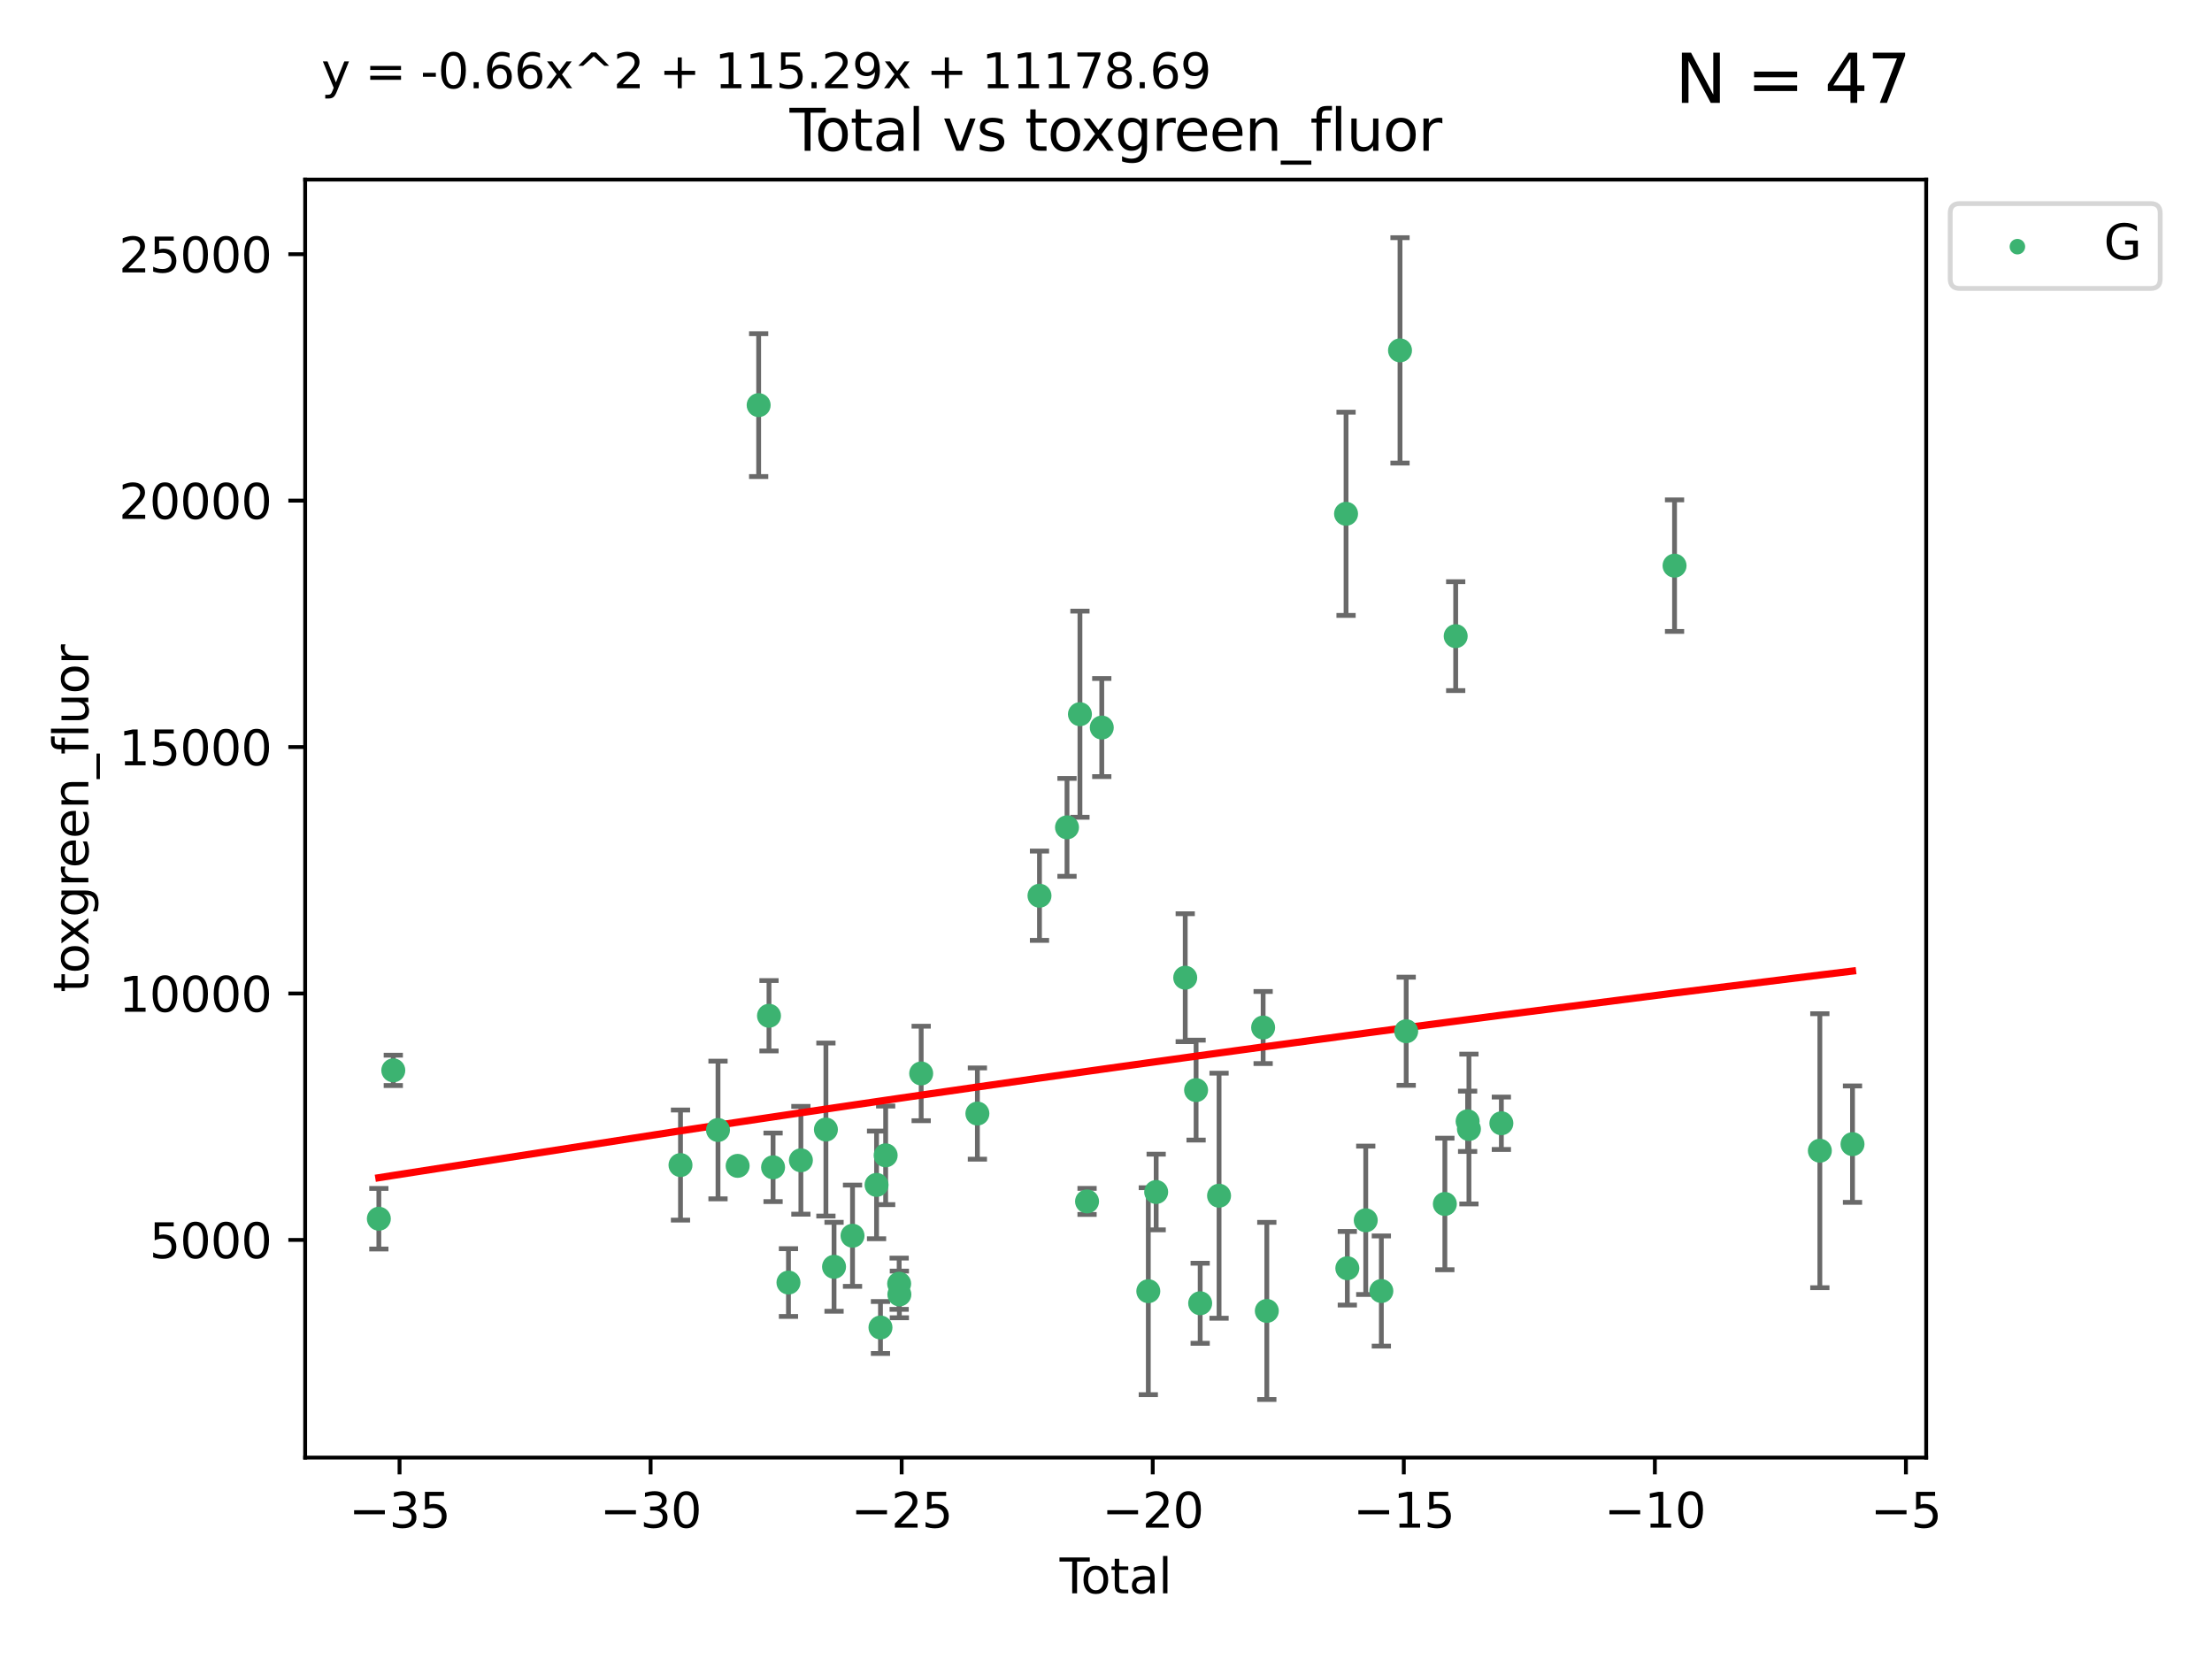 <?xml version="1.0" encoding="utf-8" standalone="no"?>
<!DOCTYPE svg PUBLIC "-//W3C//DTD SVG 1.1//EN"
  "http://www.w3.org/Graphics/SVG/1.1/DTD/svg11.dtd">
<svg xmlns:xlink="http://www.w3.org/1999/xlink" width="460.8pt" height="345.6pt" viewBox="0 0 460.8 345.6" xmlns="http://www.w3.org/2000/svg" version="1.1">
 <defs>
  <style type="text/css">*{stroke-linejoin: round; stroke-linecap: butt}</style>
 </defs>
 <g id="figure_1">
  <g id="patch_1">
   <path d="M 0 345.6 
L 460.8 345.6 
L 460.8 0 
L 0 0 
z
" style="fill: #ffffff"/>
  </g>
  <g id="axes_1">
   <g id="patch_2">
    <path d="M 63.571 303.64 
L 401.26 303.64 
L 401.26 37.411 
L 63.571 37.411 
z
" style="fill: #ffffff"/>
   </g>
   <g id="PathCollection_1">
    <defs>
     <path id="ma7c4960643" d="M 0 1.118 
C 0.297 1.118 0.581 1 0.791 0.791 
C 1 0.581 1.118 0.297 1.118 0 
C 1.118 -0.297 1 -0.581 0.791 -0.791 
C 0.581 -1 0.297 -1.118 0 -1.118 
C -0.297 -1.118 -0.581 -1 -0.791 -0.791 
C -1 -0.581 -1.118 -0.297 -1.118 0 
C -1.118 0.297 -1 0.581 -0.791 0.791 
C -0.581 1 -0.297 1.118 0 1.118 
z
" style="stroke: #3cb371"/>
    </defs>
    <g clip-path="url(#p16171c6aea)">
     <use xlink:href="#ma7c4960643" x="78.921" y="253.883" style="fill: #3cb371; stroke: #3cb371"/>
     <use xlink:href="#ma7c4960643" x="81.93" y="222.974" style="fill: #3cb371; stroke: #3cb371"/>
     <use xlink:href="#ma7c4960643" x="141.76" y="242.703" style="fill: #3cb371; stroke: #3cb371"/>
     <use xlink:href="#ma7c4960643" x="149.573" y="235.399" style="fill: #3cb371; stroke: #3cb371"/>
     <use xlink:href="#ma7c4960643" x="153.665" y="242.871" style="fill: #3cb371; stroke: #3cb371"/>
     <use xlink:href="#ma7c4960643" x="158.042" y="84.394" style="fill: #3cb371; stroke: #3cb371"/>
     <use xlink:href="#ma7c4960643" x="160.196" y="211.603" style="fill: #3cb371; stroke: #3cb371"/>
     <use xlink:href="#ma7c4960643" x="161.046" y="243.172" style="fill: #3cb371; stroke: #3cb371"/>
     <use xlink:href="#ma7c4960643" x="164.252" y="267.18" style="fill: #3cb371; stroke: #3cb371"/>
     <use xlink:href="#ma7c4960643" x="166.84" y="241.71" style="fill: #3cb371; stroke: #3cb371"/>
     <use xlink:href="#ma7c4960643" x="172.053" y="235.304" style="fill: #3cb371; stroke: #3cb371"/>
     <use xlink:href="#ma7c4960643" x="173.747" y="263.895" style="fill: #3cb371; stroke: #3cb371"/>
     <use xlink:href="#ma7c4960643" x="177.596" y="257.425" style="fill: #3cb371; stroke: #3cb371"/>
     <use xlink:href="#ma7c4960643" x="182.603" y="246.836" style="fill: #3cb371; stroke: #3cb371"/>
     <use xlink:href="#ma7c4960643" x="183.419" y="276.541" style="fill: #3cb371; stroke: #3cb371"/>
     <use xlink:href="#ma7c4960643" x="184.499" y="240.679" style="fill: #3cb371; stroke: #3cb371"/>
     <use xlink:href="#ma7c4960643" x="187.311" y="267.423" style="fill: #3cb371; stroke: #3cb371"/>
     <use xlink:href="#ma7c4960643" x="187.355" y="269.653" style="fill: #3cb371; stroke: #3cb371"/>
     <use xlink:href="#ma7c4960643" x="191.898" y="223.62" style="fill: #3cb371; stroke: #3cb371"/>
     <use xlink:href="#ma7c4960643" x="203.61" y="231.973" style="fill: #3cb371; stroke: #3cb371"/>
     <use xlink:href="#ma7c4960643" x="216.545" y="186.594" style="fill: #3cb371; stroke: #3cb371"/>
     <use xlink:href="#ma7c4960643" x="222.277" y="172.353" style="fill: #3cb371; stroke: #3cb371"/>
     <use xlink:href="#ma7c4960643" x="224.972" y="148.78" style="fill: #3cb371; stroke: #3cb371"/>
     <use xlink:href="#ma7c4960643" x="226.453" y="250.277" style="fill: #3cb371; stroke: #3cb371"/>
     <use xlink:href="#ma7c4960643" x="229.52" y="151.561" style="fill: #3cb371; stroke: #3cb371"/>
     <use xlink:href="#ma7c4960643" x="239.213" y="268.982" style="fill: #3cb371; stroke: #3cb371"/>
     <use xlink:href="#ma7c4960643" x="240.851" y="248.317" style="fill: #3cb371; stroke: #3cb371"/>
     <use xlink:href="#ma7c4960643" x="246.904" y="203.672" style="fill: #3cb371; stroke: #3cb371"/>
     <use xlink:href="#ma7c4960643" x="249.167" y="227.09" style="fill: #3cb371; stroke: #3cb371"/>
     <use xlink:href="#ma7c4960643" x="250.017" y="271.492" style="fill: #3cb371; stroke: #3cb371"/>
     <use xlink:href="#ma7c4960643" x="253.952" y="249.087" style="fill: #3cb371; stroke: #3cb371"/>
     <use xlink:href="#ma7c4960643" x="263.134" y="214.053" style="fill: #3cb371; stroke: #3cb371"/>
     <use xlink:href="#ma7c4960643" x="263.901" y="273.089" style="fill: #3cb371; stroke: #3cb371"/>
     <use xlink:href="#ma7c4960643" x="280.407" y="107.034" style="fill: #3cb371; stroke: #3cb371"/>
     <use xlink:href="#ma7c4960643" x="280.673" y="264.2" style="fill: #3cb371; stroke: #3cb371"/>
     <use xlink:href="#ma7c4960643" x="284.511" y="254.21" style="fill: #3cb371; stroke: #3cb371"/>
     <use xlink:href="#ma7c4960643" x="287.76" y="268.946" style="fill: #3cb371; stroke: #3cb371"/>
     <use xlink:href="#ma7c4960643" x="291.648" y="72.989" style="fill: #3cb371; stroke: #3cb371"/>
     <use xlink:href="#ma7c4960643" x="292.937" y="214.827" style="fill: #3cb371; stroke: #3cb371"/>
     <use xlink:href="#ma7c4960643" x="300.991" y="250.806" style="fill: #3cb371; stroke: #3cb371"/>
     <use xlink:href="#ma7c4960643" x="303.248" y="132.52" style="fill: #3cb371; stroke: #3cb371"/>
     <use xlink:href="#ma7c4960643" x="305.733" y="233.587" style="fill: #3cb371; stroke: #3cb371"/>
     <use xlink:href="#ma7c4960643" x="306.006" y="235.197" style="fill: #3cb371; stroke: #3cb371"/>
     <use xlink:href="#ma7c4960643" x="312.761" y="233.999" style="fill: #3cb371; stroke: #3cb371"/>
     <use xlink:href="#ma7c4960643" x="348.839" y="117.838" style="fill: #3cb371; stroke: #3cb371"/>
     <use xlink:href="#ma7c4960643" x="379.109" y="239.714" style="fill: #3cb371; stroke: #3cb371"/>
     <use xlink:href="#ma7c4960643" x="385.911" y="238.346" style="fill: #3cb371; stroke: #3cb371"/>
    </g>
   </g>
   <g id="matplotlib.axis_1">
    <g id="xtick_1">
     <g id="line2d_1">
      <defs>
       <path id="m4eaf32a676" d="M 0 0 
L 0 3.5 
" style="stroke: #000000; stroke-width: 0.8"/>
      </defs>
      <g>
       <use xlink:href="#m4eaf32a676" x="83.232" y="303.64" style="stroke: #000000; stroke-width: 0.8"/>
      </g>
     </g>
     <g id="text_1">
      <!-- −35 -->
      <g transform="translate(72.68 318.238)scale(0.1 -0.1)">
       <defs>
        <path id="DejaVuSans-2212" d="M 678 2272 
L 4684 2272 
L 4684 1741 
L 678 1741 
L 678 2272 
z
" transform="scale(0.016)"/>
        <path id="DejaVuSans-33" d="M 2597 2516 
Q 3050 2419 3304 2112 
Q 3559 1806 3559 1356 
Q 3559 666 3084 287 
Q 2609 -91 1734 -91 
Q 1441 -91 1130 -33 
Q 819 25 488 141 
L 488 750 
Q 750 597 1062 519 
Q 1375 441 1716 441 
Q 2309 441 2620 675 
Q 2931 909 2931 1356 
Q 2931 1769 2642 2001 
Q 2353 2234 1838 2234 
L 1294 2234 
L 1294 2753 
L 1863 2753 
Q 2328 2753 2575 2939 
Q 2822 3125 2822 3475 
Q 2822 3834 2567 4026 
Q 2313 4219 1838 4219 
Q 1578 4219 1281 4162 
Q 984 4106 628 3988 
L 628 4550 
Q 988 4650 1302 4700 
Q 1616 4750 1894 4750 
Q 2613 4750 3031 4423 
Q 3450 4097 3450 3541 
Q 3450 3153 3228 2886 
Q 3006 2619 2597 2516 
z
" transform="scale(0.016)"/>
        <path id="DejaVuSans-35" d="M 691 4666 
L 3169 4666 
L 3169 4134 
L 1269 4134 
L 1269 2991 
Q 1406 3038 1543 3061 
Q 1681 3084 1819 3084 
Q 2600 3084 3056 2656 
Q 3513 2228 3513 1497 
Q 3513 744 3044 326 
Q 2575 -91 1722 -91 
Q 1428 -91 1123 -41 
Q 819 9 494 109 
L 494 744 
Q 775 591 1075 516 
Q 1375 441 1709 441 
Q 2250 441 2565 725 
Q 2881 1009 2881 1497 
Q 2881 1984 2565 2268 
Q 2250 2553 1709 2553 
Q 1456 2553 1204 2497 
Q 953 2441 691 2322 
L 691 4666 
z
" transform="scale(0.016)"/>
       </defs>
       <use xlink:href="#DejaVuSans-2212"/>
       <use xlink:href="#DejaVuSans-33" x="83.789"/>
       <use xlink:href="#DejaVuSans-35" x="147.412"/>
      </g>
     </g>
    </g>
    <g id="xtick_2">
     <g id="line2d_2">
      <g>
       <use xlink:href="#m4eaf32a676" x="135.534" y="303.64" style="stroke: #000000; stroke-width: 0.8"/>
      </g>
     </g>
     <g id="text_2">
      <!-- −30 -->
      <g transform="translate(124.981 318.238)scale(0.1 -0.1)">
       <defs>
        <path id="DejaVuSans-30" d="M 2034 4250 
Q 1547 4250 1301 3770 
Q 1056 3291 1056 2328 
Q 1056 1369 1301 889 
Q 1547 409 2034 409 
Q 2525 409 2770 889 
Q 3016 1369 3016 2328 
Q 3016 3291 2770 3770 
Q 2525 4250 2034 4250 
z
M 2034 4750 
Q 2819 4750 3233 4129 
Q 3647 3509 3647 2328 
Q 3647 1150 3233 529 
Q 2819 -91 2034 -91 
Q 1250 -91 836 529 
Q 422 1150 422 2328 
Q 422 3509 836 4129 
Q 1250 4750 2034 4750 
z
" transform="scale(0.016)"/>
       </defs>
       <use xlink:href="#DejaVuSans-2212"/>
       <use xlink:href="#DejaVuSans-33" x="83.789"/>
       <use xlink:href="#DejaVuSans-30" x="147.412"/>
      </g>
     </g>
    </g>
    <g id="xtick_3">
     <g id="line2d_3">
      <g>
       <use xlink:href="#m4eaf32a676" x="187.835" y="303.64" style="stroke: #000000; stroke-width: 0.8"/>
      </g>
     </g>
     <g id="text_3">
      <!-- −25 -->
      <g transform="translate(177.283 318.238)scale(0.1 -0.1)">
       <defs>
        <path id="DejaVuSans-32" d="M 1228 531 
L 3431 531 
L 3431 0 
L 469 0 
L 469 531 
Q 828 903 1448 1529 
Q 2069 2156 2228 2338 
Q 2531 2678 2651 2914 
Q 2772 3150 2772 3378 
Q 2772 3750 2511 3984 
Q 2250 4219 1831 4219 
Q 1534 4219 1204 4116 
Q 875 4013 500 3803 
L 500 4441 
Q 881 4594 1212 4672 
Q 1544 4750 1819 4750 
Q 2544 4750 2975 4387 
Q 3406 4025 3406 3419 
Q 3406 3131 3298 2873 
Q 3191 2616 2906 2266 
Q 2828 2175 2409 1742 
Q 1991 1309 1228 531 
z
" transform="scale(0.016)"/>
       </defs>
       <use xlink:href="#DejaVuSans-2212"/>
       <use xlink:href="#DejaVuSans-32" x="83.789"/>
       <use xlink:href="#DejaVuSans-35" x="147.412"/>
      </g>
     </g>
    </g>
    <g id="xtick_4">
     <g id="line2d_4">
      <g>
       <use xlink:href="#m4eaf32a676" x="240.136" y="303.64" style="stroke: #000000; stroke-width: 0.8"/>
      </g>
     </g>
     <g id="text_4">
      <!-- −20 -->
      <g transform="translate(229.584 318.238)scale(0.1 -0.1)">
       <use xlink:href="#DejaVuSans-2212"/>
       <use xlink:href="#DejaVuSans-32" x="83.789"/>
       <use xlink:href="#DejaVuSans-30" x="147.412"/>
      </g>
     </g>
    </g>
    <g id="xtick_5">
     <g id="line2d_5">
      <g>
       <use xlink:href="#m4eaf32a676" x="292.437" y="303.64" style="stroke: #000000; stroke-width: 0.8"/>
      </g>
     </g>
     <g id="text_5">
      <!-- −15 -->
      <g transform="translate(281.885 318.238)scale(0.1 -0.1)">
       <defs>
        <path id="DejaVuSans-31" d="M 794 531 
L 1825 531 
L 1825 4091 
L 703 3866 
L 703 4441 
L 1819 4666 
L 2450 4666 
L 2450 531 
L 3481 531 
L 3481 0 
L 794 0 
L 794 531 
z
" transform="scale(0.016)"/>
       </defs>
       <use xlink:href="#DejaVuSans-2212"/>
       <use xlink:href="#DejaVuSans-31" x="83.789"/>
       <use xlink:href="#DejaVuSans-35" x="147.412"/>
      </g>
     </g>
    </g>
    <g id="xtick_6">
     <g id="line2d_6">
      <g>
       <use xlink:href="#m4eaf32a676" x="344.739" y="303.64" style="stroke: #000000; stroke-width: 0.8"/>
      </g>
     </g>
     <g id="text_6">
      <!-- −10 -->
      <g transform="translate(334.186 318.238)scale(0.1 -0.1)">
       <use xlink:href="#DejaVuSans-2212"/>
       <use xlink:href="#DejaVuSans-31" x="83.789"/>
       <use xlink:href="#DejaVuSans-30" x="147.412"/>
      </g>
     </g>
    </g>
    <g id="xtick_7">
     <g id="line2d_7">
      <g>
       <use xlink:href="#m4eaf32a676" x="397.04" y="303.64" style="stroke: #000000; stroke-width: 0.8"/>
      </g>
     </g>
     <g id="text_7">
      <!-- −5 -->
      <g transform="translate(389.669 318.238)scale(0.1 -0.1)">
       <use xlink:href="#DejaVuSans-2212"/>
       <use xlink:href="#DejaVuSans-35" x="83.789"/>
      </g>
     </g>
    </g>
    <g id="text_8">
     <!-- Total -->
     <g transform="translate(220.739 331.917)scale(0.1 -0.1)">
      <defs>
       <path id="DejaVuSans-54" d="M -19 4666 
L 3928 4666 
L 3928 4134 
L 2272 4134 
L 2272 0 
L 1638 0 
L 1638 4134 
L -19 4134 
L -19 4666 
z
" transform="scale(0.016)"/>
       <path id="DejaVuSans-6f" d="M 1959 3097 
Q 1497 3097 1228 2736 
Q 959 2375 959 1747 
Q 959 1119 1226 758 
Q 1494 397 1959 397 
Q 2419 397 2687 759 
Q 2956 1122 2956 1747 
Q 2956 2369 2687 2733 
Q 2419 3097 1959 3097 
z
M 1959 3584 
Q 2709 3584 3137 3096 
Q 3566 2609 3566 1747 
Q 3566 888 3137 398 
Q 2709 -91 1959 -91 
Q 1206 -91 779 398 
Q 353 888 353 1747 
Q 353 2609 779 3096 
Q 1206 3584 1959 3584 
z
" transform="scale(0.016)"/>
       <path id="DejaVuSans-74" d="M 1172 4494 
L 1172 3500 
L 2356 3500 
L 2356 3053 
L 1172 3053 
L 1172 1153 
Q 1172 725 1289 603 
Q 1406 481 1766 481 
L 2356 481 
L 2356 0 
L 1766 0 
Q 1100 0 847 248 
Q 594 497 594 1153 
L 594 3053 
L 172 3053 
L 172 3500 
L 594 3500 
L 594 4494 
L 1172 4494 
z
" transform="scale(0.016)"/>
       <path id="DejaVuSans-61" d="M 2194 1759 
Q 1497 1759 1228 1600 
Q 959 1441 959 1056 
Q 959 750 1161 570 
Q 1363 391 1709 391 
Q 2188 391 2477 730 
Q 2766 1069 2766 1631 
L 2766 1759 
L 2194 1759 
z
M 3341 1997 
L 3341 0 
L 2766 0 
L 2766 531 
Q 2569 213 2275 61 
Q 1981 -91 1556 -91 
Q 1019 -91 701 211 
Q 384 513 384 1019 
Q 384 1609 779 1909 
Q 1175 2209 1959 2209 
L 2766 2209 
L 2766 2266 
Q 2766 2663 2505 2880 
Q 2244 3097 1772 3097 
Q 1472 3097 1187 3025 
Q 903 2953 641 2809 
L 641 3341 
Q 956 3463 1253 3523 
Q 1550 3584 1831 3584 
Q 2591 3584 2966 3190 
Q 3341 2797 3341 1997 
z
" transform="scale(0.016)"/>
       <path id="DejaVuSans-6c" d="M 603 4863 
L 1178 4863 
L 1178 0 
L 603 0 
L 603 4863 
z
" transform="scale(0.016)"/>
      </defs>
      <use xlink:href="#DejaVuSans-54"/>
      <use xlink:href="#DejaVuSans-6f" x="44.084"/>
      <use xlink:href="#DejaVuSans-74" x="105.266"/>
      <use xlink:href="#DejaVuSans-61" x="144.475"/>
      <use xlink:href="#DejaVuSans-6c" x="205.754"/>
     </g>
    </g>
   </g>
   <g id="matplotlib.axis_2">
    <g id="ytick_1">
     <g id="line2d_8">
      <defs>
       <path id="md51ee43d8f" d="M 0 0 
L -3.5 0 
" style="stroke: #000000; stroke-width: 0.8"/>
      </defs>
      <g>
       <use xlink:href="#md51ee43d8f" x="63.571" y="258.301" style="stroke: #000000; stroke-width: 0.8"/>
      </g>
     </g>
     <g id="text_9">
      <!-- 5000 -->
      <g transform="translate(31.121 262.1)scale(0.1 -0.1)">
       <use xlink:href="#DejaVuSans-35"/>
       <use xlink:href="#DejaVuSans-30" x="63.623"/>
       <use xlink:href="#DejaVuSans-30" x="127.246"/>
       <use xlink:href="#DejaVuSans-30" x="190.869"/>
      </g>
     </g>
    </g>
    <g id="ytick_2">
     <g id="line2d_9">
      <g>
       <use xlink:href="#md51ee43d8f" x="63.571" y="206.963" style="stroke: #000000; stroke-width: 0.8"/>
      </g>
     </g>
     <g id="text_10">
      <!-- 10000 -->
      <g transform="translate(24.759 210.763)scale(0.1 -0.1)">
       <use xlink:href="#DejaVuSans-31"/>
       <use xlink:href="#DejaVuSans-30" x="63.623"/>
       <use xlink:href="#DejaVuSans-30" x="127.246"/>
       <use xlink:href="#DejaVuSans-30" x="190.869"/>
       <use xlink:href="#DejaVuSans-30" x="254.492"/>
      </g>
     </g>
    </g>
    <g id="ytick_3">
     <g id="line2d_10">
      <g>
       <use xlink:href="#md51ee43d8f" x="63.571" y="155.626" style="stroke: #000000; stroke-width: 0.8"/>
      </g>
     </g>
     <g id="text_11">
      <!-- 15000 -->
      <g transform="translate(24.759 159.425)scale(0.1 -0.1)">
       <use xlink:href="#DejaVuSans-31"/>
       <use xlink:href="#DejaVuSans-35" x="63.623"/>
       <use xlink:href="#DejaVuSans-30" x="127.246"/>
       <use xlink:href="#DejaVuSans-30" x="190.869"/>
       <use xlink:href="#DejaVuSans-30" x="254.492"/>
      </g>
     </g>
    </g>
    <g id="ytick_4">
     <g id="line2d_11">
      <g>
       <use xlink:href="#md51ee43d8f" x="63.571" y="104.288" style="stroke: #000000; stroke-width: 0.8"/>
      </g>
     </g>
     <g id="text_12">
      <!-- 20000 -->
      <g transform="translate(24.759 108.088)scale(0.1 -0.1)">
       <use xlink:href="#DejaVuSans-32"/>
       <use xlink:href="#DejaVuSans-30" x="63.623"/>
       <use xlink:href="#DejaVuSans-30" x="127.246"/>
       <use xlink:href="#DejaVuSans-30" x="190.869"/>
       <use xlink:href="#DejaVuSans-30" x="254.492"/>
      </g>
     </g>
    </g>
    <g id="ytick_5">
     <g id="line2d_12">
      <g>
       <use xlink:href="#md51ee43d8f" x="63.571" y="52.951" style="stroke: #000000; stroke-width: 0.8"/>
      </g>
     </g>
     <g id="text_13">
      <!-- 25000 -->
      <g transform="translate(24.759 56.75)scale(0.1 -0.1)">
       <use xlink:href="#DejaVuSans-32"/>
       <use xlink:href="#DejaVuSans-35" x="63.623"/>
       <use xlink:href="#DejaVuSans-30" x="127.246"/>
       <use xlink:href="#DejaVuSans-30" x="190.869"/>
       <use xlink:href="#DejaVuSans-30" x="254.492"/>
      </g>
     </g>
    </g>
    <g id="text_14">
     <!-- toxgreen_fluor -->
     <g transform="translate(18.401 206.72)rotate(-90)scale(0.1 -0.1)">
      <defs>
       <path id="DejaVuSans-78" d="M 3513 3500 
L 2247 1797 
L 3578 0 
L 2900 0 
L 1881 1375 
L 863 0 
L 184 0 
L 1544 1831 
L 300 3500 
L 978 3500 
L 1906 2253 
L 2834 3500 
L 3513 3500 
z
" transform="scale(0.016)"/>
       <path id="DejaVuSans-67" d="M 2906 1791 
Q 2906 2416 2648 2759 
Q 2391 3103 1925 3103 
Q 1463 3103 1205 2759 
Q 947 2416 947 1791 
Q 947 1169 1205 825 
Q 1463 481 1925 481 
Q 2391 481 2648 825 
Q 2906 1169 2906 1791 
z
M 3481 434 
Q 3481 -459 3084 -895 
Q 2688 -1331 1869 -1331 
Q 1566 -1331 1297 -1286 
Q 1028 -1241 775 -1147 
L 775 -588 
Q 1028 -725 1275 -790 
Q 1522 -856 1778 -856 
Q 2344 -856 2625 -561 
Q 2906 -266 2906 331 
L 2906 616 
Q 2728 306 2450 153 
Q 2172 0 1784 0 
Q 1141 0 747 490 
Q 353 981 353 1791 
Q 353 2603 747 3093 
Q 1141 3584 1784 3584 
Q 2172 3584 2450 3431 
Q 2728 3278 2906 2969 
L 2906 3500 
L 3481 3500 
L 3481 434 
z
" transform="scale(0.016)"/>
       <path id="DejaVuSans-72" d="M 2631 2963 
Q 2534 3019 2420 3045 
Q 2306 3072 2169 3072 
Q 1681 3072 1420 2755 
Q 1159 2438 1159 1844 
L 1159 0 
L 581 0 
L 581 3500 
L 1159 3500 
L 1159 2956 
Q 1341 3275 1631 3429 
Q 1922 3584 2338 3584 
Q 2397 3584 2469 3576 
Q 2541 3569 2628 3553 
L 2631 2963 
z
" transform="scale(0.016)"/>
       <path id="DejaVuSans-65" d="M 3597 1894 
L 3597 1613 
L 953 1613 
Q 991 1019 1311 708 
Q 1631 397 2203 397 
Q 2534 397 2845 478 
Q 3156 559 3463 722 
L 3463 178 
Q 3153 47 2828 -22 
Q 2503 -91 2169 -91 
Q 1331 -91 842 396 
Q 353 884 353 1716 
Q 353 2575 817 3079 
Q 1281 3584 2069 3584 
Q 2775 3584 3186 3129 
Q 3597 2675 3597 1894 
z
M 3022 2063 
Q 3016 2534 2758 2815 
Q 2500 3097 2075 3097 
Q 1594 3097 1305 2825 
Q 1016 2553 972 2059 
L 3022 2063 
z
" transform="scale(0.016)"/>
       <path id="DejaVuSans-6e" d="M 3513 2113 
L 3513 0 
L 2938 0 
L 2938 2094 
Q 2938 2591 2744 2837 
Q 2550 3084 2163 3084 
Q 1697 3084 1428 2787 
Q 1159 2491 1159 1978 
L 1159 0 
L 581 0 
L 581 3500 
L 1159 3500 
L 1159 2956 
Q 1366 3272 1645 3428 
Q 1925 3584 2291 3584 
Q 2894 3584 3203 3211 
Q 3513 2838 3513 2113 
z
" transform="scale(0.016)"/>
       <path id="DejaVuSans-5f" d="M 3263 -1063 
L 3263 -1509 
L -63 -1509 
L -63 -1063 
L 3263 -1063 
z
" transform="scale(0.016)"/>
       <path id="DejaVuSans-66" d="M 2375 4863 
L 2375 4384 
L 1825 4384 
Q 1516 4384 1395 4259 
Q 1275 4134 1275 3809 
L 1275 3500 
L 2222 3500 
L 2222 3053 
L 1275 3053 
L 1275 0 
L 697 0 
L 697 3053 
L 147 3053 
L 147 3500 
L 697 3500 
L 697 3744 
Q 697 4328 969 4595 
Q 1241 4863 1831 4863 
L 2375 4863 
z
" transform="scale(0.016)"/>
       <path id="DejaVuSans-75" d="M 544 1381 
L 544 3500 
L 1119 3500 
L 1119 1403 
Q 1119 906 1312 657 
Q 1506 409 1894 409 
Q 2359 409 2629 706 
Q 2900 1003 2900 1516 
L 2900 3500 
L 3475 3500 
L 3475 0 
L 2900 0 
L 2900 538 
Q 2691 219 2414 64 
Q 2138 -91 1772 -91 
Q 1169 -91 856 284 
Q 544 659 544 1381 
z
M 1991 3584 
L 1991 3584 
z
" transform="scale(0.016)"/>
      </defs>
      <use xlink:href="#DejaVuSans-74"/>
      <use xlink:href="#DejaVuSans-6f" x="39.209"/>
      <use xlink:href="#DejaVuSans-78" x="97.266"/>
      <use xlink:href="#DejaVuSans-67" x="156.445"/>
      <use xlink:href="#DejaVuSans-72" x="219.922"/>
      <use xlink:href="#DejaVuSans-65" x="258.785"/>
      <use xlink:href="#DejaVuSans-65" x="320.309"/>
      <use xlink:href="#DejaVuSans-6e" x="381.832"/>
      <use xlink:href="#DejaVuSans-5f" x="445.211"/>
      <use xlink:href="#DejaVuSans-66" x="495.211"/>
      <use xlink:href="#DejaVuSans-6c" x="530.416"/>
      <use xlink:href="#DejaVuSans-75" x="558.199"/>
      <use xlink:href="#DejaVuSans-6f" x="621.578"/>
      <use xlink:href="#DejaVuSans-72" x="682.76"/>
     </g>
    </g>
   </g>
   <g id="LineCollection_1">
    <path d="M 78.921 260.196 
L 78.921 247.571 
" clip-path="url(#p16171c6aea)" style="fill: none; stroke: #696969"/>
    <path d="M 81.93 226.137 
L 81.93 219.812 
" clip-path="url(#p16171c6aea)" style="fill: none; stroke: #696969"/>
    <path d="M 141.76 254.172 
L 141.76 231.235 
" clip-path="url(#p16171c6aea)" style="fill: none; stroke: #696969"/>
    <path d="M 149.573 249.74 
L 149.573 221.058 
" clip-path="url(#p16171c6aea)" style="fill: none; stroke: #696969"/>
    <path d="M 153.665 243.743 
L 153.665 241.999 
" clip-path="url(#p16171c6aea)" style="fill: none; stroke: #696969"/>
    <path d="M 158.042 99.276 
L 158.042 69.512 
" clip-path="url(#p16171c6aea)" style="fill: none; stroke: #696969"/>
    <path d="M 160.196 218.932 
L 160.196 204.273 
" clip-path="url(#p16171c6aea)" style="fill: none; stroke: #696969"/>
    <path d="M 161.046 250.309 
L 161.046 236.035 
" clip-path="url(#p16171c6aea)" style="fill: none; stroke: #696969"/>
    <path d="M 164.252 274.238 
L 164.252 260.123 
" clip-path="url(#p16171c6aea)" style="fill: none; stroke: #696969"/>
    <path d="M 166.84 252.937 
L 166.84 230.482 
" clip-path="url(#p16171c6aea)" style="fill: none; stroke: #696969"/>
    <path d="M 172.053 253.326 
L 172.053 217.281 
" clip-path="url(#p16171c6aea)" style="fill: none; stroke: #696969"/>
    <path d="M 173.747 273.159 
L 173.747 254.632 
" clip-path="url(#p16171c6aea)" style="fill: none; stroke: #696969"/>
    <path d="M 177.596 267.974 
L 177.596 246.876 
" clip-path="url(#p16171c6aea)" style="fill: none; stroke: #696969"/>
    <path d="M 182.603 258.051 
L 182.603 235.621 
" clip-path="url(#p16171c6aea)" style="fill: none; stroke: #696969"/>
    <path d="M 183.419 281.956 
L 183.419 271.127 
" clip-path="url(#p16171c6aea)" style="fill: none; stroke: #696969"/>
    <path d="M 184.499 250.945 
L 184.499 230.413 
" clip-path="url(#p16171c6aea)" style="fill: none; stroke: #696969"/>
    <path d="M 187.311 272.764 
L 187.311 262.082 
" clip-path="url(#p16171c6aea)" style="fill: none; stroke: #696969"/>
    <path d="M 187.355 274.516 
L 187.355 264.79 
" clip-path="url(#p16171c6aea)" style="fill: none; stroke: #696969"/>
    <path d="M 191.898 233.463 
L 191.898 213.778 
" clip-path="url(#p16171c6aea)" style="fill: none; stroke: #696969"/>
    <path d="M 203.61 241.476 
L 203.61 222.47 
" clip-path="url(#p16171c6aea)" style="fill: none; stroke: #696969"/>
    <path d="M 216.545 195.897 
L 216.545 177.292 
" clip-path="url(#p16171c6aea)" style="fill: none; stroke: #696969"/>
    <path d="M 222.277 182.55 
L 222.277 162.155 
" clip-path="url(#p16171c6aea)" style="fill: none; stroke: #696969"/>
    <path d="M 224.972 170.248 
L 224.972 127.311 
" clip-path="url(#p16171c6aea)" style="fill: none; stroke: #696969"/>
    <path d="M 226.453 252.99 
L 226.453 247.564 
" clip-path="url(#p16171c6aea)" style="fill: none; stroke: #696969"/>
    <path d="M 229.52 161.776 
L 229.52 141.347 
" clip-path="url(#p16171c6aea)" style="fill: none; stroke: #696969"/>
    <path d="M 239.213 290.536 
L 239.213 247.428 
" clip-path="url(#p16171c6aea)" style="fill: none; stroke: #696969"/>
    <path d="M 240.851 256.2 
L 240.851 240.433 
" clip-path="url(#p16171c6aea)" style="fill: none; stroke: #696969"/>
    <path d="M 246.904 216.995 
L 246.904 190.349 
" clip-path="url(#p16171c6aea)" style="fill: none; stroke: #696969"/>
    <path d="M 249.167 237.498 
L 249.167 216.681 
" clip-path="url(#p16171c6aea)" style="fill: none; stroke: #696969"/>
    <path d="M 250.017 279.833 
L 250.017 263.152 
" clip-path="url(#p16171c6aea)" style="fill: none; stroke: #696969"/>
    <path d="M 253.952 274.614 
L 253.952 223.561 
" clip-path="url(#p16171c6aea)" style="fill: none; stroke: #696969"/>
    <path d="M 263.134 221.56 
L 263.134 206.546 
" clip-path="url(#p16171c6aea)" style="fill: none; stroke: #696969"/>
    <path d="M 263.901 291.539 
L 263.901 254.639 
" clip-path="url(#p16171c6aea)" style="fill: none; stroke: #696969"/>
    <path d="M 280.407 128.2 
L 280.407 85.868 
" clip-path="url(#p16171c6aea)" style="fill: none; stroke: #696969"/>
    <path d="M 280.673 271.863 
L 280.673 256.536 
" clip-path="url(#p16171c6aea)" style="fill: none; stroke: #696969"/>
    <path d="M 284.511 269.665 
L 284.511 238.755 
" clip-path="url(#p16171c6aea)" style="fill: none; stroke: #696969"/>
    <path d="M 287.76 280.421 
L 287.76 257.471 
" clip-path="url(#p16171c6aea)" style="fill: none; stroke: #696969"/>
    <path d="M 291.648 96.465 
L 291.648 49.513 
" clip-path="url(#p16171c6aea)" style="fill: none; stroke: #696969"/>
    <path d="M 292.937 226.091 
L 292.937 203.563 
" clip-path="url(#p16171c6aea)" style="fill: none; stroke: #696969"/>
    <path d="M 300.991 264.511 
L 300.991 237.1 
" clip-path="url(#p16171c6aea)" style="fill: none; stroke: #696969"/>
    <path d="M 303.248 143.858 
L 303.248 121.182 
" clip-path="url(#p16171c6aea)" style="fill: none; stroke: #696969"/>
    <path d="M 305.733 239.871 
L 305.733 227.303 
" clip-path="url(#p16171c6aea)" style="fill: none; stroke: #696969"/>
    <path d="M 306.006 250.804 
L 306.006 219.591 
" clip-path="url(#p16171c6aea)" style="fill: none; stroke: #696969"/>
    <path d="M 312.761 239.456 
L 312.761 228.541 
" clip-path="url(#p16171c6aea)" style="fill: none; stroke: #696969"/>
    <path d="M 348.839 131.54 
L 348.839 104.136 
" clip-path="url(#p16171c6aea)" style="fill: none; stroke: #696969"/>
    <path d="M 379.109 268.253 
L 379.109 211.174 
" clip-path="url(#p16171c6aea)" style="fill: none; stroke: #696969"/>
    <path d="M 385.911 250.469 
L 385.911 226.223 
" clip-path="url(#p16171c6aea)" style="fill: none; stroke: #696969"/>
   </g>
   <g id="line2d_13">
    <defs>
     <path id="md45daaadf4" d="M 2 0 
L -2 -0 
" style="stroke: #696969"/>
    </defs>
    <g clip-path="url(#p16171c6aea)">
     <use xlink:href="#md45daaadf4" x="78.921" y="260.196" style="fill: #696969; stroke: #696969"/>
     <use xlink:href="#md45daaadf4" x="81.93" y="226.137" style="fill: #696969; stroke: #696969"/>
     <use xlink:href="#md45daaadf4" x="141.76" y="254.172" style="fill: #696969; stroke: #696969"/>
     <use xlink:href="#md45daaadf4" x="149.573" y="249.74" style="fill: #696969; stroke: #696969"/>
     <use xlink:href="#md45daaadf4" x="153.665" y="243.743" style="fill: #696969; stroke: #696969"/>
     <use xlink:href="#md45daaadf4" x="158.042" y="99.276" style="fill: #696969; stroke: #696969"/>
     <use xlink:href="#md45daaadf4" x="160.196" y="218.932" style="fill: #696969; stroke: #696969"/>
     <use xlink:href="#md45daaadf4" x="161.046" y="250.309" style="fill: #696969; stroke: #696969"/>
     <use xlink:href="#md45daaadf4" x="164.252" y="274.238" style="fill: #696969; stroke: #696969"/>
     <use xlink:href="#md45daaadf4" x="166.84" y="252.937" style="fill: #696969; stroke: #696969"/>
     <use xlink:href="#md45daaadf4" x="172.053" y="253.326" style="fill: #696969; stroke: #696969"/>
     <use xlink:href="#md45daaadf4" x="173.747" y="273.159" style="fill: #696969; stroke: #696969"/>
     <use xlink:href="#md45daaadf4" x="177.596" y="267.974" style="fill: #696969; stroke: #696969"/>
     <use xlink:href="#md45daaadf4" x="182.603" y="258.051" style="fill: #696969; stroke: #696969"/>
     <use xlink:href="#md45daaadf4" x="183.419" y="281.956" style="fill: #696969; stroke: #696969"/>
     <use xlink:href="#md45daaadf4" x="184.499" y="250.945" style="fill: #696969; stroke: #696969"/>
     <use xlink:href="#md45daaadf4" x="187.311" y="272.764" style="fill: #696969; stroke: #696969"/>
     <use xlink:href="#md45daaadf4" x="187.355" y="274.516" style="fill: #696969; stroke: #696969"/>
     <use xlink:href="#md45daaadf4" x="191.898" y="233.463" style="fill: #696969; stroke: #696969"/>
     <use xlink:href="#md45daaadf4" x="203.61" y="241.476" style="fill: #696969; stroke: #696969"/>
     <use xlink:href="#md45daaadf4" x="216.545" y="195.897" style="fill: #696969; stroke: #696969"/>
     <use xlink:href="#md45daaadf4" x="222.277" y="182.55" style="fill: #696969; stroke: #696969"/>
     <use xlink:href="#md45daaadf4" x="224.972" y="170.248" style="fill: #696969; stroke: #696969"/>
     <use xlink:href="#md45daaadf4" x="226.453" y="252.99" style="fill: #696969; stroke: #696969"/>
     <use xlink:href="#md45daaadf4" x="229.52" y="161.776" style="fill: #696969; stroke: #696969"/>
     <use xlink:href="#md45daaadf4" x="239.213" y="290.536" style="fill: #696969; stroke: #696969"/>
     <use xlink:href="#md45daaadf4" x="240.851" y="256.2" style="fill: #696969; stroke: #696969"/>
     <use xlink:href="#md45daaadf4" x="246.904" y="216.995" style="fill: #696969; stroke: #696969"/>
     <use xlink:href="#md45daaadf4" x="249.167" y="237.498" style="fill: #696969; stroke: #696969"/>
     <use xlink:href="#md45daaadf4" x="250.017" y="279.833" style="fill: #696969; stroke: #696969"/>
     <use xlink:href="#md45daaadf4" x="253.952" y="274.614" style="fill: #696969; stroke: #696969"/>
     <use xlink:href="#md45daaadf4" x="263.134" y="221.56" style="fill: #696969; stroke: #696969"/>
     <use xlink:href="#md45daaadf4" x="263.901" y="291.539" style="fill: #696969; stroke: #696969"/>
     <use xlink:href="#md45daaadf4" x="280.407" y="128.2" style="fill: #696969; stroke: #696969"/>
     <use xlink:href="#md45daaadf4" x="280.673" y="271.863" style="fill: #696969; stroke: #696969"/>
     <use xlink:href="#md45daaadf4" x="284.511" y="269.665" style="fill: #696969; stroke: #696969"/>
     <use xlink:href="#md45daaadf4" x="287.76" y="280.421" style="fill: #696969; stroke: #696969"/>
     <use xlink:href="#md45daaadf4" x="291.648" y="96.465" style="fill: #696969; stroke: #696969"/>
     <use xlink:href="#md45daaadf4" x="292.937" y="226.091" style="fill: #696969; stroke: #696969"/>
     <use xlink:href="#md45daaadf4" x="300.991" y="264.511" style="fill: #696969; stroke: #696969"/>
     <use xlink:href="#md45daaadf4" x="303.248" y="143.858" style="fill: #696969; stroke: #696969"/>
     <use xlink:href="#md45daaadf4" x="305.733" y="239.871" style="fill: #696969; stroke: #696969"/>
     <use xlink:href="#md45daaadf4" x="306.006" y="250.804" style="fill: #696969; stroke: #696969"/>
     <use xlink:href="#md45daaadf4" x="312.761" y="239.456" style="fill: #696969; stroke: #696969"/>
     <use xlink:href="#md45daaadf4" x="348.839" y="131.54" style="fill: #696969; stroke: #696969"/>
     <use xlink:href="#md45daaadf4" x="379.109" y="268.253" style="fill: #696969; stroke: #696969"/>
     <use xlink:href="#md45daaadf4" x="385.911" y="250.469" style="fill: #696969; stroke: #696969"/>
    </g>
   </g>
   <g id="line2d_14">
    <g clip-path="url(#p16171c6aea)">
     <use xlink:href="#md45daaadf4" x="78.921" y="247.571" style="fill: #696969; stroke: #696969"/>
     <use xlink:href="#md45daaadf4" x="81.93" y="219.812" style="fill: #696969; stroke: #696969"/>
     <use xlink:href="#md45daaadf4" x="141.76" y="231.235" style="fill: #696969; stroke: #696969"/>
     <use xlink:href="#md45daaadf4" x="149.573" y="221.058" style="fill: #696969; stroke: #696969"/>
     <use xlink:href="#md45daaadf4" x="153.665" y="241.999" style="fill: #696969; stroke: #696969"/>
     <use xlink:href="#md45daaadf4" x="158.042" y="69.512" style="fill: #696969; stroke: #696969"/>
     <use xlink:href="#md45daaadf4" x="160.196" y="204.273" style="fill: #696969; stroke: #696969"/>
     <use xlink:href="#md45daaadf4" x="161.046" y="236.035" style="fill: #696969; stroke: #696969"/>
     <use xlink:href="#md45daaadf4" x="164.252" y="260.123" style="fill: #696969; stroke: #696969"/>
     <use xlink:href="#md45daaadf4" x="166.84" y="230.482" style="fill: #696969; stroke: #696969"/>
     <use xlink:href="#md45daaadf4" x="172.053" y="217.281" style="fill: #696969; stroke: #696969"/>
     <use xlink:href="#md45daaadf4" x="173.747" y="254.632" style="fill: #696969; stroke: #696969"/>
     <use xlink:href="#md45daaadf4" x="177.596" y="246.876" style="fill: #696969; stroke: #696969"/>
     <use xlink:href="#md45daaadf4" x="182.603" y="235.621" style="fill: #696969; stroke: #696969"/>
     <use xlink:href="#md45daaadf4" x="183.419" y="271.127" style="fill: #696969; stroke: #696969"/>
     <use xlink:href="#md45daaadf4" x="184.499" y="230.413" style="fill: #696969; stroke: #696969"/>
     <use xlink:href="#md45daaadf4" x="187.311" y="262.082" style="fill: #696969; stroke: #696969"/>
     <use xlink:href="#md45daaadf4" x="187.355" y="264.79" style="fill: #696969; stroke: #696969"/>
     <use xlink:href="#md45daaadf4" x="191.898" y="213.778" style="fill: #696969; stroke: #696969"/>
     <use xlink:href="#md45daaadf4" x="203.61" y="222.47" style="fill: #696969; stroke: #696969"/>
     <use xlink:href="#md45daaadf4" x="216.545" y="177.292" style="fill: #696969; stroke: #696969"/>
     <use xlink:href="#md45daaadf4" x="222.277" y="162.155" style="fill: #696969; stroke: #696969"/>
     <use xlink:href="#md45daaadf4" x="224.972" y="127.311" style="fill: #696969; stroke: #696969"/>
     <use xlink:href="#md45daaadf4" x="226.453" y="247.564" style="fill: #696969; stroke: #696969"/>
     <use xlink:href="#md45daaadf4" x="229.52" y="141.347" style="fill: #696969; stroke: #696969"/>
     <use xlink:href="#md45daaadf4" x="239.213" y="247.428" style="fill: #696969; stroke: #696969"/>
     <use xlink:href="#md45daaadf4" x="240.851" y="240.433" style="fill: #696969; stroke: #696969"/>
     <use xlink:href="#md45daaadf4" x="246.904" y="190.349" style="fill: #696969; stroke: #696969"/>
     <use xlink:href="#md45daaadf4" x="249.167" y="216.681" style="fill: #696969; stroke: #696969"/>
     <use xlink:href="#md45daaadf4" x="250.017" y="263.152" style="fill: #696969; stroke: #696969"/>
     <use xlink:href="#md45daaadf4" x="253.952" y="223.561" style="fill: #696969; stroke: #696969"/>
     <use xlink:href="#md45daaadf4" x="263.134" y="206.546" style="fill: #696969; stroke: #696969"/>
     <use xlink:href="#md45daaadf4" x="263.901" y="254.639" style="fill: #696969; stroke: #696969"/>
     <use xlink:href="#md45daaadf4" x="280.407" y="85.868" style="fill: #696969; stroke: #696969"/>
     <use xlink:href="#md45daaadf4" x="280.673" y="256.536" style="fill: #696969; stroke: #696969"/>
     <use xlink:href="#md45daaadf4" x="284.511" y="238.755" style="fill: #696969; stroke: #696969"/>
     <use xlink:href="#md45daaadf4" x="287.76" y="257.471" style="fill: #696969; stroke: #696969"/>
     <use xlink:href="#md45daaadf4" x="291.648" y="49.513" style="fill: #696969; stroke: #696969"/>
     <use xlink:href="#md45daaadf4" x="292.937" y="203.563" style="fill: #696969; stroke: #696969"/>
     <use xlink:href="#md45daaadf4" x="300.991" y="237.1" style="fill: #696969; stroke: #696969"/>
     <use xlink:href="#md45daaadf4" x="303.248" y="121.182" style="fill: #696969; stroke: #696969"/>
     <use xlink:href="#md45daaadf4" x="305.733" y="227.303" style="fill: #696969; stroke: #696969"/>
     <use xlink:href="#md45daaadf4" x="306.006" y="219.591" style="fill: #696969; stroke: #696969"/>
     <use xlink:href="#md45daaadf4" x="312.761" y="228.541" style="fill: #696969; stroke: #696969"/>
     <use xlink:href="#md45daaadf4" x="348.839" y="104.136" style="fill: #696969; stroke: #696969"/>
     <use xlink:href="#md45daaadf4" x="379.109" y="211.174" style="fill: #696969; stroke: #696969"/>
     <use xlink:href="#md45daaadf4" x="385.911" y="226.223" style="fill: #696969; stroke: #696969"/>
    </g>
   </g>
   <g id="line2d_15">
    <path d="M 78.921 245.34 
L 81.93 244.861 
L 141.76 235.571 
L 149.573 234.391 
L 153.665 233.776 
L 158.042 233.12 
L 160.196 232.798 
L 161.046 232.672 
L 164.252 232.194 
L 166.84 231.81 
L 172.053 231.038 
L 173.747 230.787 
L 177.596 230.22 
L 182.603 229.486 
L 183.419 229.366 
L 184.499 229.208 
L 187.311 228.797 
L 187.355 228.791 
L 191.898 228.13 
L 203.61 226.437 
L 216.545 224.587 
L 222.277 223.774 
L 224.972 223.393 
L 226.453 223.184 
L 229.52 222.752 
L 239.213 221.395 
L 240.851 221.167 
L 246.904 220.327 
L 249.167 220.014 
L 250.017 219.896 
L 253.952 219.354 
L 263.134 218.097 
L 263.901 217.992 
L 280.407 215.759 
L 280.673 215.723 
L 284.511 215.209 
L 287.76 214.775 
L 291.648 214.258 
L 292.937 214.087 
L 300.991 213.022 
L 303.248 212.725 
L 305.733 212.399 
L 306.006 212.363 
L 312.761 211.481 
L 348.839 206.865 
L 379.109 203.117 
L 385.911 202.29 
" clip-path="url(#p16171c6aea)" style="fill: none; stroke: #ff0000; stroke-width: 1.5; stroke-linecap: square"/>
   </g>
   <g id="line2d_16">
    <defs>
     <path id="m361389362e" d="M 0 2 
C 0.53 2 1.039 1.789 1.414 1.414 
C 1.789 1.039 2 0.53 2 0 
C 2 -0.53 1.789 -1.039 1.414 -1.414 
C 1.039 -1.789 0.53 -2 0 -2 
C -0.53 -2 -1.039 -1.789 -1.414 -1.414 
C -1.789 -1.039 -2 -0.53 -2 0 
C -2 0.53 -1.789 1.039 -1.414 1.414 
C -1.039 1.789 -0.53 2 0 2 
z
" style="stroke: #3cb371"/>
    </defs>
    <g clip-path="url(#p16171c6aea)">
     <use xlink:href="#m361389362e" x="78.921" y="253.883" style="fill: #3cb371; stroke: #3cb371"/>
     <use xlink:href="#m361389362e" x="81.93" y="222.974" style="fill: #3cb371; stroke: #3cb371"/>
     <use xlink:href="#m361389362e" x="141.76" y="242.703" style="fill: #3cb371; stroke: #3cb371"/>
     <use xlink:href="#m361389362e" x="149.573" y="235.399" style="fill: #3cb371; stroke: #3cb371"/>
     <use xlink:href="#m361389362e" x="153.665" y="242.871" style="fill: #3cb371; stroke: #3cb371"/>
     <use xlink:href="#m361389362e" x="158.042" y="84.394" style="fill: #3cb371; stroke: #3cb371"/>
     <use xlink:href="#m361389362e" x="160.196" y="211.603" style="fill: #3cb371; stroke: #3cb371"/>
     <use xlink:href="#m361389362e" x="161.046" y="243.172" style="fill: #3cb371; stroke: #3cb371"/>
     <use xlink:href="#m361389362e" x="164.252" y="267.18" style="fill: #3cb371; stroke: #3cb371"/>
     <use xlink:href="#m361389362e" x="166.84" y="241.71" style="fill: #3cb371; stroke: #3cb371"/>
     <use xlink:href="#m361389362e" x="172.053" y="235.304" style="fill: #3cb371; stroke: #3cb371"/>
     <use xlink:href="#m361389362e" x="173.747" y="263.895" style="fill: #3cb371; stroke: #3cb371"/>
     <use xlink:href="#m361389362e" x="177.596" y="257.425" style="fill: #3cb371; stroke: #3cb371"/>
     <use xlink:href="#m361389362e" x="182.603" y="246.836" style="fill: #3cb371; stroke: #3cb371"/>
     <use xlink:href="#m361389362e" x="183.419" y="276.541" style="fill: #3cb371; stroke: #3cb371"/>
     <use xlink:href="#m361389362e" x="184.499" y="240.679" style="fill: #3cb371; stroke: #3cb371"/>
     <use xlink:href="#m361389362e" x="187.311" y="267.423" style="fill: #3cb371; stroke: #3cb371"/>
     <use xlink:href="#m361389362e" x="187.355" y="269.653" style="fill: #3cb371; stroke: #3cb371"/>
     <use xlink:href="#m361389362e" x="191.898" y="223.62" style="fill: #3cb371; stroke: #3cb371"/>
     <use xlink:href="#m361389362e" x="203.61" y="231.973" style="fill: #3cb371; stroke: #3cb371"/>
     <use xlink:href="#m361389362e" x="216.545" y="186.594" style="fill: #3cb371; stroke: #3cb371"/>
     <use xlink:href="#m361389362e" x="222.277" y="172.353" style="fill: #3cb371; stroke: #3cb371"/>
     <use xlink:href="#m361389362e" x="224.972" y="148.78" style="fill: #3cb371; stroke: #3cb371"/>
     <use xlink:href="#m361389362e" x="226.453" y="250.277" style="fill: #3cb371; stroke: #3cb371"/>
     <use xlink:href="#m361389362e" x="229.52" y="151.561" style="fill: #3cb371; stroke: #3cb371"/>
     <use xlink:href="#m361389362e" x="239.213" y="268.982" style="fill: #3cb371; stroke: #3cb371"/>
     <use xlink:href="#m361389362e" x="240.851" y="248.317" style="fill: #3cb371; stroke: #3cb371"/>
     <use xlink:href="#m361389362e" x="246.904" y="203.672" style="fill: #3cb371; stroke: #3cb371"/>
     <use xlink:href="#m361389362e" x="249.167" y="227.09" style="fill: #3cb371; stroke: #3cb371"/>
     <use xlink:href="#m361389362e" x="250.017" y="271.492" style="fill: #3cb371; stroke: #3cb371"/>
     <use xlink:href="#m361389362e" x="253.952" y="249.087" style="fill: #3cb371; stroke: #3cb371"/>
     <use xlink:href="#m361389362e" x="263.134" y="214.053" style="fill: #3cb371; stroke: #3cb371"/>
     <use xlink:href="#m361389362e" x="263.901" y="273.089" style="fill: #3cb371; stroke: #3cb371"/>
     <use xlink:href="#m361389362e" x="280.407" y="107.034" style="fill: #3cb371; stroke: #3cb371"/>
     <use xlink:href="#m361389362e" x="280.673" y="264.2" style="fill: #3cb371; stroke: #3cb371"/>
     <use xlink:href="#m361389362e" x="284.511" y="254.21" style="fill: #3cb371; stroke: #3cb371"/>
     <use xlink:href="#m361389362e" x="287.76" y="268.946" style="fill: #3cb371; stroke: #3cb371"/>
     <use xlink:href="#m361389362e" x="291.648" y="72.989" style="fill: #3cb371; stroke: #3cb371"/>
     <use xlink:href="#m361389362e" x="292.937" y="214.827" style="fill: #3cb371; stroke: #3cb371"/>
     <use xlink:href="#m361389362e" x="300.991" y="250.806" style="fill: #3cb371; stroke: #3cb371"/>
     <use xlink:href="#m361389362e" x="303.248" y="132.52" style="fill: #3cb371; stroke: #3cb371"/>
     <use xlink:href="#m361389362e" x="305.733" y="233.587" style="fill: #3cb371; stroke: #3cb371"/>
     <use xlink:href="#m361389362e" x="306.006" y="235.197" style="fill: #3cb371; stroke: #3cb371"/>
     <use xlink:href="#m361389362e" x="312.761" y="233.999" style="fill: #3cb371; stroke: #3cb371"/>
     <use xlink:href="#m361389362e" x="348.839" y="117.838" style="fill: #3cb371; stroke: #3cb371"/>
     <use xlink:href="#m361389362e" x="379.109" y="239.714" style="fill: #3cb371; stroke: #3cb371"/>
     <use xlink:href="#m361389362e" x="385.911" y="238.346" style="fill: #3cb371; stroke: #3cb371"/>
    </g>
   </g>
   <g id="patch_3">
    <path d="M 63.571 303.64 
L 63.571 37.411 
" style="fill: none; stroke: #000000; stroke-width: 0.8; stroke-linejoin: miter; stroke-linecap: square"/>
   </g>
   <g id="patch_4">
    <path d="M 401.26 303.64 
L 401.26 37.411 
" style="fill: none; stroke: #000000; stroke-width: 0.8; stroke-linejoin: miter; stroke-linecap: square"/>
   </g>
   <g id="patch_5">
    <path d="M 63.571 303.64 
L 401.26 303.64 
" style="fill: none; stroke: #000000; stroke-width: 0.8; stroke-linejoin: miter; stroke-linecap: square"/>
   </g>
   <g id="patch_6">
    <path d="M 63.571 37.411 
L 401.26 37.411 
" style="fill: none; stroke: #000000; stroke-width: 0.8; stroke-linejoin: miter; stroke-linecap: square"/>
   </g>
   <g id="text_15">
    <!-- N = 47 -->
    <g transform="translate(348.964 21.426)scale(0.14 -0.14)">
     <defs>
      <path id="DejaVuSans-4e" d="M 628 4666 
L 1478 4666 
L 3547 763 
L 3547 4666 
L 4159 4666 
L 4159 0 
L 3309 0 
L 1241 3903 
L 1241 0 
L 628 0 
L 628 4666 
z
" transform="scale(0.016)"/>
      <path id="DejaVuSans-20" transform="scale(0.016)"/>
      <path id="DejaVuSans-3d" d="M 678 2906 
L 4684 2906 
L 4684 2381 
L 678 2381 
L 678 2906 
z
M 678 1631 
L 4684 1631 
L 4684 1100 
L 678 1100 
L 678 1631 
z
" transform="scale(0.016)"/>
      <path id="DejaVuSans-34" d="M 2419 4116 
L 825 1625 
L 2419 1625 
L 2419 4116 
z
M 2253 4666 
L 3047 4666 
L 3047 1625 
L 3713 1625 
L 3713 1100 
L 3047 1100 
L 3047 0 
L 2419 0 
L 2419 1100 
L 313 1100 
L 313 1709 
L 2253 4666 
z
" transform="scale(0.016)"/>
      <path id="DejaVuSans-37" d="M 525 4666 
L 3525 4666 
L 3525 4397 
L 1831 0 
L 1172 0 
L 2766 4134 
L 525 4134 
L 525 4666 
z
" transform="scale(0.016)"/>
     </defs>
     <use xlink:href="#DejaVuSans-4e"/>
     <use xlink:href="#DejaVuSans-20" x="74.805"/>
     <use xlink:href="#DejaVuSans-3d" x="106.592"/>
     <use xlink:href="#DejaVuSans-20" x="190.381"/>
     <use xlink:href="#DejaVuSans-34" x="222.168"/>
     <use xlink:href="#DejaVuSans-37" x="285.791"/>
    </g>
   </g>
   <g id="text_16">
    <!-- y = -0.66x^2 + 115.29x + 11178.69 -->
    <g transform="translate(66.948 18.387)scale(0.1 -0.1)">
     <defs>
      <path id="DejaVuSans-79" d="M 2059 -325 
Q 1816 -950 1584 -1140 
Q 1353 -1331 966 -1331 
L 506 -1331 
L 506 -850 
L 844 -850 
Q 1081 -850 1212 -737 
Q 1344 -625 1503 -206 
L 1606 56 
L 191 3500 
L 800 3500 
L 1894 763 
L 2988 3500 
L 3597 3500 
L 2059 -325 
z
" transform="scale(0.016)"/>
      <path id="DejaVuSans-2d" d="M 313 2009 
L 1997 2009 
L 1997 1497 
L 313 1497 
L 313 2009 
z
" transform="scale(0.016)"/>
      <path id="DejaVuSans-2e" d="M 684 794 
L 1344 794 
L 1344 0 
L 684 0 
L 684 794 
z
" transform="scale(0.016)"/>
      <path id="DejaVuSans-36" d="M 2113 2584 
Q 1688 2584 1439 2293 
Q 1191 2003 1191 1497 
Q 1191 994 1439 701 
Q 1688 409 2113 409 
Q 2538 409 2786 701 
Q 3034 994 3034 1497 
Q 3034 2003 2786 2293 
Q 2538 2584 2113 2584 
z
M 3366 4563 
L 3366 3988 
Q 3128 4100 2886 4159 
Q 2644 4219 2406 4219 
Q 1781 4219 1451 3797 
Q 1122 3375 1075 2522 
Q 1259 2794 1537 2939 
Q 1816 3084 2150 3084 
Q 2853 3084 3261 2657 
Q 3669 2231 3669 1497 
Q 3669 778 3244 343 
Q 2819 -91 2113 -91 
Q 1303 -91 875 529 
Q 447 1150 447 2328 
Q 447 3434 972 4092 
Q 1497 4750 2381 4750 
Q 2619 4750 2861 4703 
Q 3103 4656 3366 4563 
z
" transform="scale(0.016)"/>
      <path id="DejaVuSans-5e" d="M 2988 4666 
L 4684 2925 
L 4056 2925 
L 2681 4159 
L 1306 2925 
L 678 2925 
L 2375 4666 
L 2988 4666 
z
" transform="scale(0.016)"/>
      <path id="DejaVuSans-2b" d="M 2944 4013 
L 2944 2272 
L 4684 2272 
L 4684 1741 
L 2944 1741 
L 2944 0 
L 2419 0 
L 2419 1741 
L 678 1741 
L 678 2272 
L 2419 2272 
L 2419 4013 
L 2944 4013 
z
" transform="scale(0.016)"/>
      <path id="DejaVuSans-39" d="M 703 97 
L 703 672 
Q 941 559 1184 500 
Q 1428 441 1663 441 
Q 2288 441 2617 861 
Q 2947 1281 2994 2138 
Q 2813 1869 2534 1725 
Q 2256 1581 1919 1581 
Q 1219 1581 811 2004 
Q 403 2428 403 3163 
Q 403 3881 828 4315 
Q 1253 4750 1959 4750 
Q 2769 4750 3195 4129 
Q 3622 3509 3622 2328 
Q 3622 1225 3098 567 
Q 2575 -91 1691 -91 
Q 1453 -91 1209 -44 
Q 966 3 703 97 
z
M 1959 2075 
Q 2384 2075 2632 2365 
Q 2881 2656 2881 3163 
Q 2881 3666 2632 3958 
Q 2384 4250 1959 4250 
Q 1534 4250 1286 3958 
Q 1038 3666 1038 3163 
Q 1038 2656 1286 2365 
Q 1534 2075 1959 2075 
z
" transform="scale(0.016)"/>
      <path id="DejaVuSans-38" d="M 2034 2216 
Q 1584 2216 1326 1975 
Q 1069 1734 1069 1313 
Q 1069 891 1326 650 
Q 1584 409 2034 409 
Q 2484 409 2743 651 
Q 3003 894 3003 1313 
Q 3003 1734 2745 1975 
Q 2488 2216 2034 2216 
z
M 1403 2484 
Q 997 2584 770 2862 
Q 544 3141 544 3541 
Q 544 4100 942 4425 
Q 1341 4750 2034 4750 
Q 2731 4750 3128 4425 
Q 3525 4100 3525 3541 
Q 3525 3141 3298 2862 
Q 3072 2584 2669 2484 
Q 3125 2378 3379 2068 
Q 3634 1759 3634 1313 
Q 3634 634 3220 271 
Q 2806 -91 2034 -91 
Q 1263 -91 848 271 
Q 434 634 434 1313 
Q 434 1759 690 2068 
Q 947 2378 1403 2484 
z
M 1172 3481 
Q 1172 3119 1398 2916 
Q 1625 2713 2034 2713 
Q 2441 2713 2670 2916 
Q 2900 3119 2900 3481 
Q 2900 3844 2670 4047 
Q 2441 4250 2034 4250 
Q 1625 4250 1398 4047 
Q 1172 3844 1172 3481 
z
" transform="scale(0.016)"/>
     </defs>
     <use xlink:href="#DejaVuSans-79"/>
     <use xlink:href="#DejaVuSans-20" x="59.18"/>
     <use xlink:href="#DejaVuSans-3d" x="90.967"/>
     <use xlink:href="#DejaVuSans-20" x="174.756"/>
     <use xlink:href="#DejaVuSans-2d" x="206.543"/>
     <use xlink:href="#DejaVuSans-30" x="242.627"/>
     <use xlink:href="#DejaVuSans-2e" x="306.25"/>
     <use xlink:href="#DejaVuSans-36" x="338.037"/>
     <use xlink:href="#DejaVuSans-36" x="401.66"/>
     <use xlink:href="#DejaVuSans-78" x="465.283"/>
     <use xlink:href="#DejaVuSans-5e" x="524.463"/>
     <use xlink:href="#DejaVuSans-32" x="608.252"/>
     <use xlink:href="#DejaVuSans-20" x="671.875"/>
     <use xlink:href="#DejaVuSans-2b" x="703.662"/>
     <use xlink:href="#DejaVuSans-20" x="787.451"/>
     <use xlink:href="#DejaVuSans-31" x="819.238"/>
     <use xlink:href="#DejaVuSans-31" x="882.861"/>
     <use xlink:href="#DejaVuSans-35" x="946.484"/>
     <use xlink:href="#DejaVuSans-2e" x="1010.107"/>
     <use xlink:href="#DejaVuSans-32" x="1041.895"/>
     <use xlink:href="#DejaVuSans-39" x="1105.518"/>
     <use xlink:href="#DejaVuSans-78" x="1169.141"/>
     <use xlink:href="#DejaVuSans-20" x="1228.32"/>
     <use xlink:href="#DejaVuSans-2b" x="1260.107"/>
     <use xlink:href="#DejaVuSans-20" x="1343.896"/>
     <use xlink:href="#DejaVuSans-31" x="1375.684"/>
     <use xlink:href="#DejaVuSans-31" x="1439.307"/>
     <use xlink:href="#DejaVuSans-31" x="1502.93"/>
     <use xlink:href="#DejaVuSans-37" x="1566.553"/>
     <use xlink:href="#DejaVuSans-38" x="1630.176"/>
     <use xlink:href="#DejaVuSans-2e" x="1693.799"/>
     <use xlink:href="#DejaVuSans-36" x="1725.586"/>
     <use xlink:href="#DejaVuSans-39" x="1789.209"/>
    </g>
   </g>
   <g id="text_17">
    <!-- Total vs toxgreen_fluor -->
    <g transform="translate(164.48 31.411)scale(0.12 -0.12)">
     <defs>
      <path id="DejaVuSans-76" d="M 191 3500 
L 800 3500 
L 1894 563 
L 2988 3500 
L 3597 3500 
L 2284 0 
L 1503 0 
L 191 3500 
z
" transform="scale(0.016)"/>
      <path id="DejaVuSans-73" d="M 2834 3397 
L 2834 2853 
Q 2591 2978 2328 3040 
Q 2066 3103 1784 3103 
Q 1356 3103 1142 2972 
Q 928 2841 928 2578 
Q 928 2378 1081 2264 
Q 1234 2150 1697 2047 
L 1894 2003 
Q 2506 1872 2764 1633 
Q 3022 1394 3022 966 
Q 3022 478 2636 193 
Q 2250 -91 1575 -91 
Q 1294 -91 989 -36 
Q 684 19 347 128 
L 347 722 
Q 666 556 975 473 
Q 1284 391 1588 391 
Q 1994 391 2212 530 
Q 2431 669 2431 922 
Q 2431 1156 2273 1281 
Q 2116 1406 1581 1522 
L 1381 1569 
Q 847 1681 609 1914 
Q 372 2147 372 2553 
Q 372 3047 722 3315 
Q 1072 3584 1716 3584 
Q 2034 3584 2315 3537 
Q 2597 3491 2834 3397 
z
" transform="scale(0.016)"/>
     </defs>
     <use xlink:href="#DejaVuSans-54"/>
     <use xlink:href="#DejaVuSans-6f" x="44.084"/>
     <use xlink:href="#DejaVuSans-74" x="105.266"/>
     <use xlink:href="#DejaVuSans-61" x="144.475"/>
     <use xlink:href="#DejaVuSans-6c" x="205.754"/>
     <use xlink:href="#DejaVuSans-20" x="233.537"/>
     <use xlink:href="#DejaVuSans-76" x="265.324"/>
     <use xlink:href="#DejaVuSans-73" x="324.504"/>
     <use xlink:href="#DejaVuSans-20" x="376.604"/>
     <use xlink:href="#DejaVuSans-74" x="408.391"/>
     <use xlink:href="#DejaVuSans-6f" x="447.6"/>
     <use xlink:href="#DejaVuSans-78" x="505.656"/>
     <use xlink:href="#DejaVuSans-67" x="564.836"/>
     <use xlink:href="#DejaVuSans-72" x="628.312"/>
     <use xlink:href="#DejaVuSans-65" x="667.176"/>
     <use xlink:href="#DejaVuSans-65" x="728.699"/>
     <use xlink:href="#DejaVuSans-6e" x="790.223"/>
     <use xlink:href="#DejaVuSans-5f" x="853.602"/>
     <use xlink:href="#DejaVuSans-66" x="903.602"/>
     <use xlink:href="#DejaVuSans-6c" x="938.807"/>
     <use xlink:href="#DejaVuSans-75" x="966.59"/>
     <use xlink:href="#DejaVuSans-6f" x="1029.969"/>
     <use xlink:href="#DejaVuSans-72" x="1091.15"/>
    </g>
   </g>
   <g id="legend_1">
    <g id="patch_7">
     <path d="M 408.26 60.089 
L 448.008 60.089 
Q 450.008 60.089 450.008 58.089 
L 450.008 44.411 
Q 450.008 42.411 448.008 42.411 
L 408.26 42.411 
Q 406.26 42.411 406.26 44.411 
L 406.26 58.089 
Q 406.26 60.089 408.26 60.089 
z
" style="fill: #ffffff; opacity: 0.8; stroke: #cccccc; stroke-linejoin: miter"/>
    </g>
    <g id="PathCollection_2">
     <g>
      <use xlink:href="#ma7c4960643" x="420.26" y="51.385" style="fill: #3cb371; stroke: #3cb371"/>
     </g>
    </g>
    <g id="text_18">
     <!-- G -->
     <g transform="translate(438.26 54.01)scale(0.1 -0.1)">
      <defs>
       <path id="DejaVuSans-47" d="M 3809 666 
L 3809 1919 
L 2778 1919 
L 2778 2438 
L 4434 2438 
L 4434 434 
Q 4069 175 3628 42 
Q 3188 -91 2688 -91 
Q 1594 -91 976 548 
Q 359 1188 359 2328 
Q 359 3472 976 4111 
Q 1594 4750 2688 4750 
Q 3144 4750 3555 4637 
Q 3966 4525 4313 4306 
L 4313 3634 
Q 3963 3931 3569 4081 
Q 3175 4231 2741 4231 
Q 1884 4231 1454 3753 
Q 1025 3275 1025 2328 
Q 1025 1384 1454 906 
Q 1884 428 2741 428 
Q 3075 428 3337 486 
Q 3600 544 3809 666 
z
" transform="scale(0.016)"/>
      </defs>
      <use xlink:href="#DejaVuSans-47"/>
     </g>
    </g>
   </g>
  </g>
 </g>
 <defs>
  <clipPath id="p16171c6aea">
   <rect x="63.571" y="37.411" width="337.689" height="266.229"/>
  </clipPath>
 </defs>
</svg>
